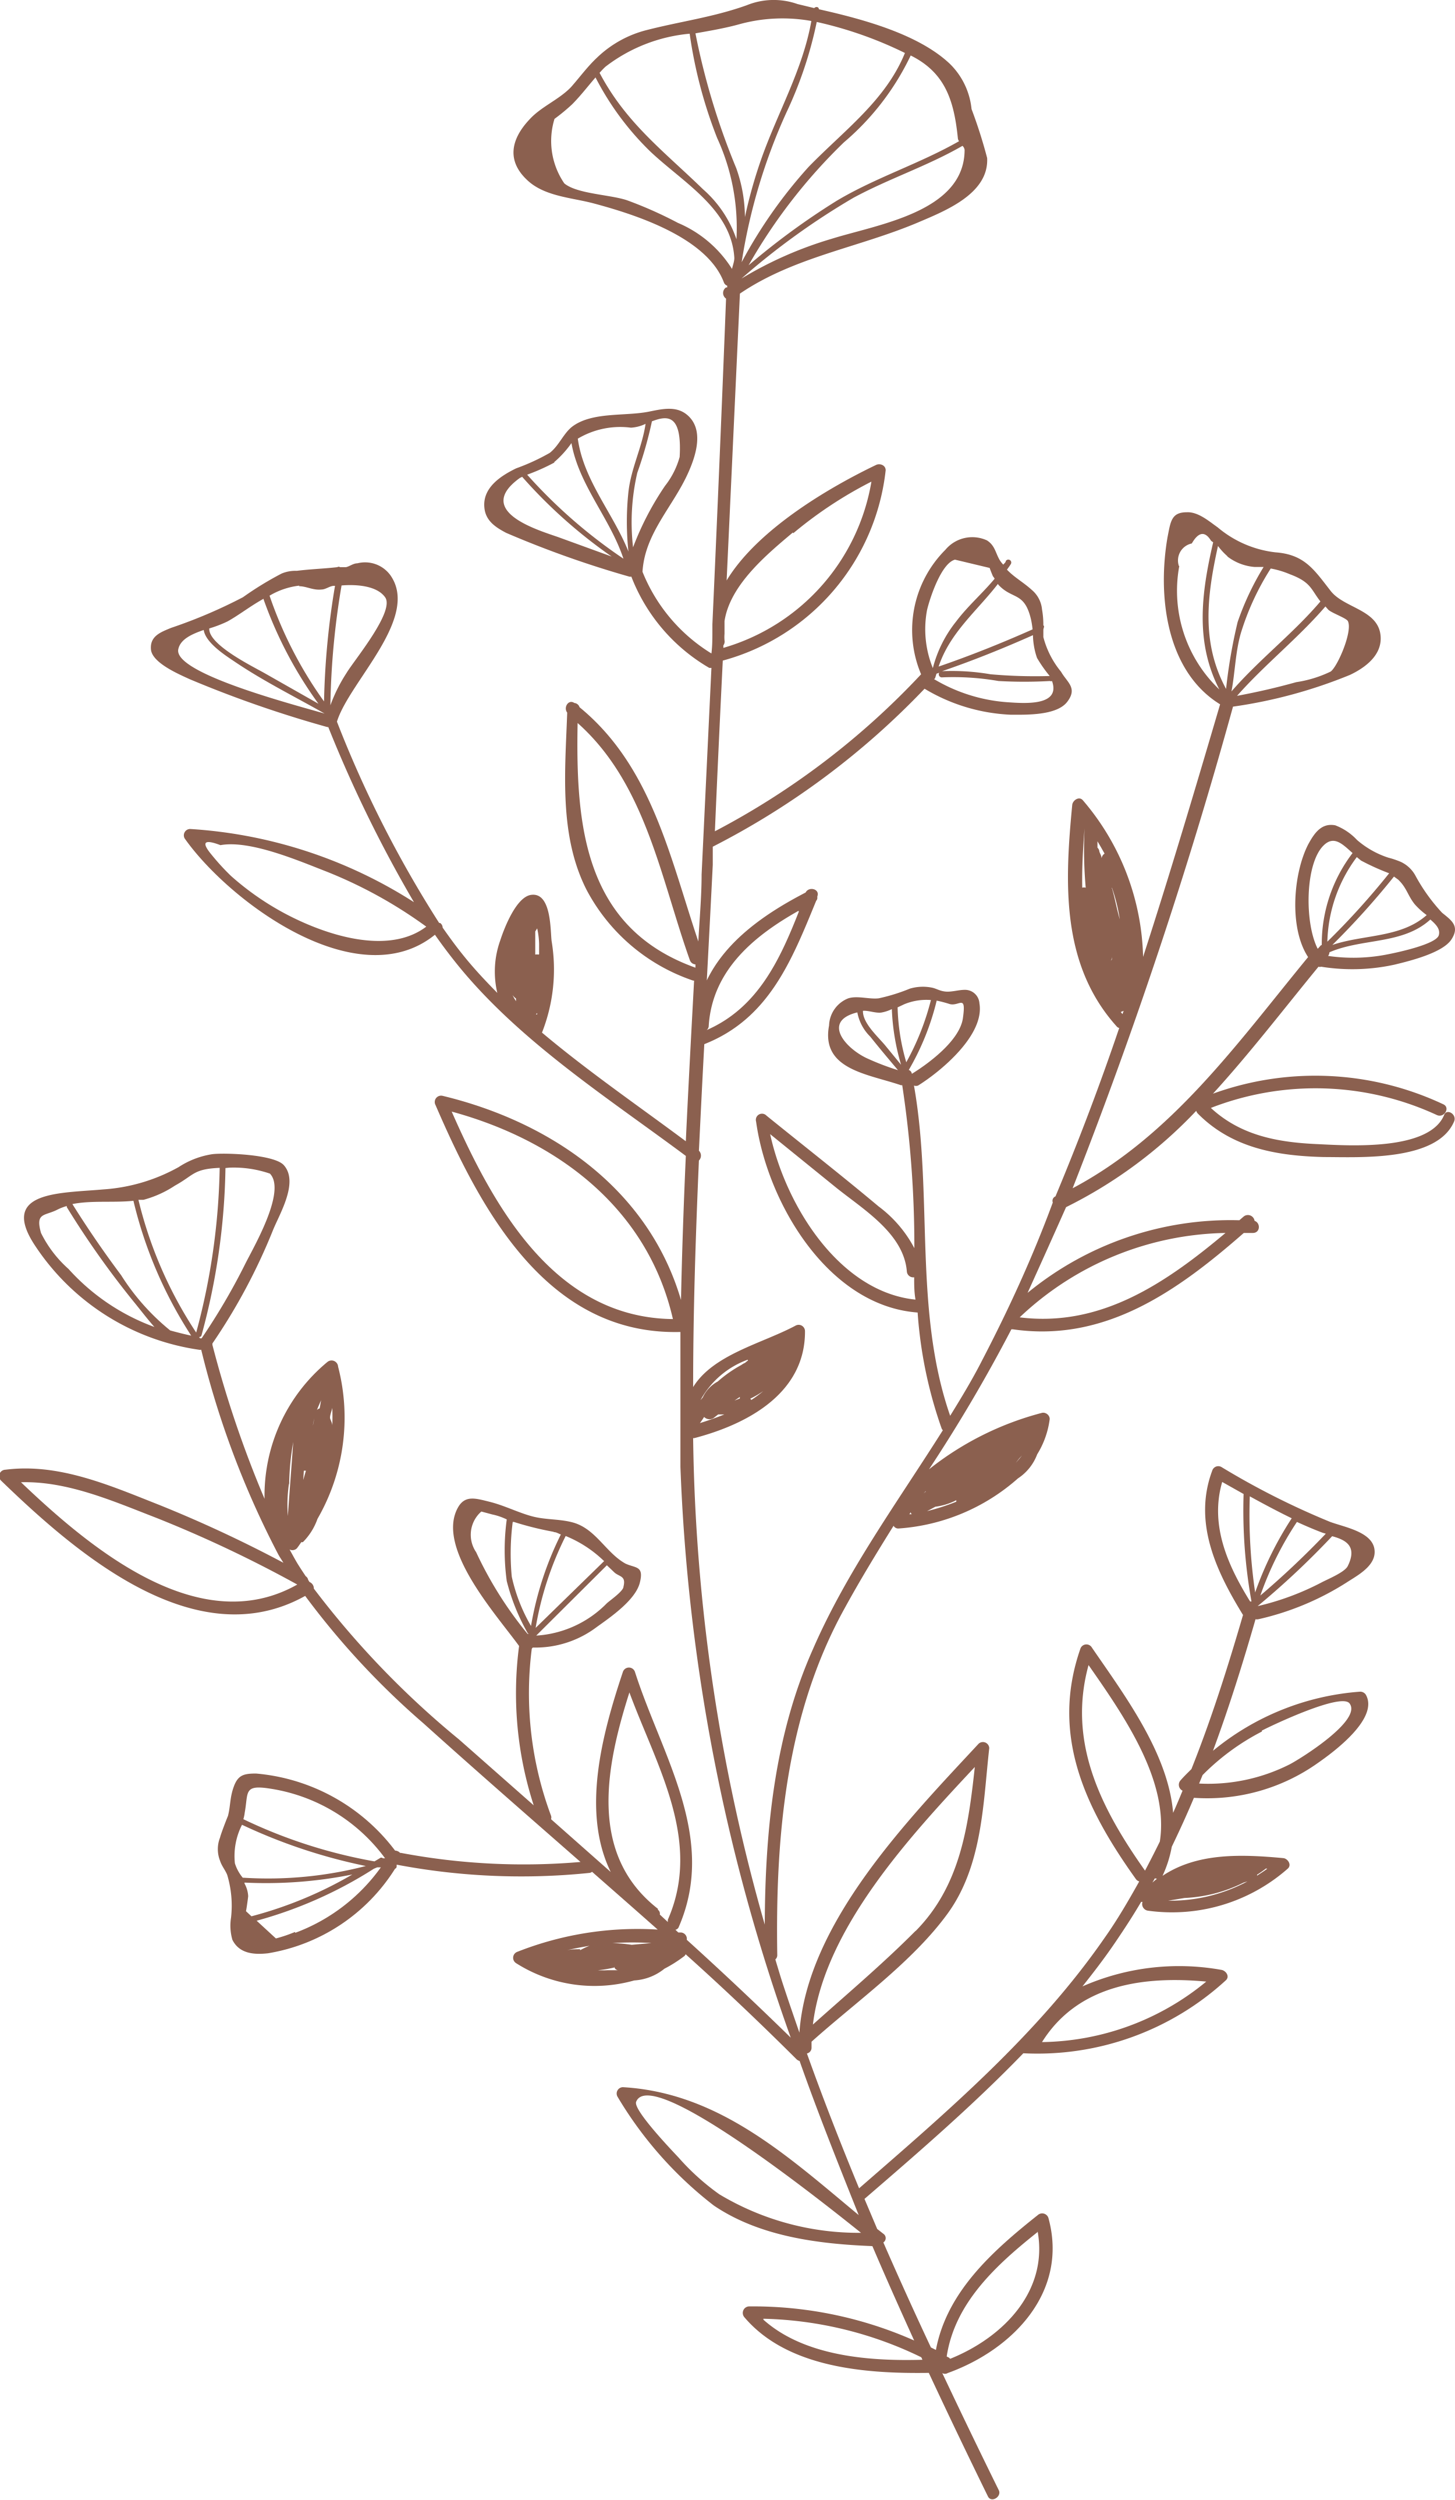 <svg xmlns="http://www.w3.org/2000/svg" viewBox="0 0 75.57 129.76" ><defs><style>.cls-1{fill:#8b604f;}</style></defs><g id="레이어_2" data-name="레이어 2"><g id="OBJECTS"><path class="cls-1" d="M29.71,5.42l-.06.06Z"/><path class="cls-1" d="M75,57.89c-.79,1.85-4.91,1.58-6.54,1.5-2.07-.09-4-.43-5.57-1.88a15,15,0,0,1,11.74.37c.38.17.71-.39.33-.56A15.62,15.62,0,0,0,63,56.77c1.9-2.08,3.65-4.36,5.48-6.59a.22.22,0,0,0,.14,0,10.23,10.23,0,0,0,3.82-.11c.74-.18,2.48-.6,2.94-1.3s0-1-.48-1.39a9.35,9.35,0,0,1-1.37-1.9,1.67,1.67,0,0,0-.77-.74,4.51,4.51,0,0,0-.65-.22,4.69,4.69,0,0,1-1.63-.92,3,3,0,0,0-1.13-.76c-.73-.14-1.1.43-1.41,1-.77,1.51-1,4.32,0,5.84-3.7,4.5-7.05,9.25-12.23,12a251.16,251.16,0,0,0,8.33-25,25.32,25.32,0,0,0,6.08-1.65c.78-.37,1.63-1,1.59-1.95-.06-1.44-1.89-1.49-2.6-2.41-.86-1.1-1.35-1.89-2.87-2a5.63,5.63,0,0,1-3-1.3c-.42-.29-1-.81-1.6-.78-.81,0-.84.49-1,1.29-.52,3-.1,6.94,2.73,8.68-1.29,4.38-2.59,8.76-4,13.11a12.93,12.93,0,0,0-3.12-8.12c-.2-.25-.54,0-.56.23-.39,4.05-.59,8.27,2.3,11.49a.24.24,0,0,0,.14.09c-1,2.95-2.11,5.87-3.31,8.74a.25.25,0,0,0-.14.32C53.62,65.29,52.37,68,51,70.63c-.51,1-1.07,1.92-1.65,2.86C47.44,68,48.47,62,47.47,56.35a.32.32,0,0,0,.21,0c1.19-.74,3.47-2.63,3.19-4.27a.75.75,0,0,0-.76-.7c-.33,0-.68.12-1,.09s-.49-.17-.74-.21a2.36,2.36,0,0,0-1.12.06,9.42,9.42,0,0,1-1.61.5c-.49.06-1.1-.15-1.58,0a1.57,1.57,0,0,0-1,1.41c-.43,2.29,2,2.51,3.73,3.1h.07a55.64,55.64,0,0,1,.63,8.46,6.45,6.45,0,0,0-1.86-2.17c-1.91-1.6-3.88-3.14-5.82-4.71a.32.32,0,0,0-.54.31c.59,4.23,3.75,9.57,8.39,9.91a22.73,22.73,0,0,0,1.24,6,.26.26,0,0,0,.07.11c-2.36,3.74-5,7.34-6.75,11.37C40.23,90.07,39.74,95,39.72,99.9A96,96,0,0,1,36,74.65h.06c2.75-.72,5.77-2.32,5.75-5.56a.33.33,0,0,0-.49-.28C39.58,69.74,37.05,70.3,36,72c0-3.92.13-7.84.3-11.76a.36.36,0,0,0,0-.51c.09-1.84.18-3.69.28-5.53,3.35-1.32,4.53-4.32,5.81-7.44a.27.27,0,0,0,.06-.12l0-.11c.15-.38-.43-.54-.61-.2-2.09,1.08-4.14,2.5-5.13,4.56q.16-3,.31-6c0-.32,0-.63,0-.94a40.84,40.84,0,0,0,11-8.2l0,0a9.48,9.48,0,0,0,4.48,1.35c.79,0,2.38.05,2.93-.67s0-1-.32-1.56a4.67,4.67,0,0,1-.92-1.8c0-.12,0-.24,0-.36s.08-.19,0-.25a4.57,4.57,0,0,0-.07-.83,1.5,1.5,0,0,0-.52-1c-.45-.41-.91-.65-1.3-1.06.07-.1.14-.19.2-.29a.15.15,0,0,0-.26-.16c0,.07-.09.13-.13.19a1.37,1.37,0,0,1-.2-.26c-.21-.37-.24-.74-.65-1a1.82,1.82,0,0,0-2.16.49A5.89,5.89,0,0,0,47.84,35a40.16,40.16,0,0,1-10.71,8.15q.19-4.43.41-8.86A11.55,11.55,0,0,0,46,24.41c0-.26-.29-.37-.49-.28-2.3,1.1-6.14,3.3-7.77,6l.69-14.89c2.8-1.9,6.13-2.38,9.22-3.68,1.43-.61,3.72-1.5,3.62-3.36a25.46,25.46,0,0,0-.81-2.54,3.81,3.81,0,0,0-1.13-2.35C47.71,1.78,44.85,1,42.53.48c0-.13-.16-.15-.24-.06L41.42.21a3.72,3.72,0,0,0-2.63.06c-1.73.62-3.39.83-5.16,1.28A5.75,5.75,0,0,0,31,3c-.5.47-.88,1-1.35,1.53-.63.65-1.53,1-2.13,1.65-1,1.05-1.26,2.23,0,3.29.91.74,2.24.8,3.32,1.09,2.17.58,5.86,1.76,6.75,4.08a.29.29,0,0,0,.18.19v.09l-.06,0a.35.35,0,0,0,0,.58Q37.38,24,37,32.41c0,.11,0,.22,0,.33,0,.4,0,.79-.05,1.18a8.83,8.83,0,0,1-3.58-4.24s0,0,0,0,0,0,0,0c.12-2,1.58-3.37,2.37-5.13.37-.82.81-2.11.08-2.89-.58-.62-1.34-.45-2.08-.3-1.24.26-2.95,0-4,.77-.47.35-.7,1-1.19,1.38a11,11,0,0,1-1.74.8c-.78.38-1.77,1-1.65,2.06.07.67.58,1,1.13,1.29a52.68,52.68,0,0,0,6.39,2.27.22.22,0,0,0,.11,0,9.4,9.4,0,0,0,4.05,4.74l.11,0-.51,10.72c0,1.16-.11,2.32-.17,3.48-1.48-4.39-2.43-9.1-6.17-12.16a.31.31,0,0,0-.27-.22c-.3-.21-.58.23-.37.5-.11,3.06-.43,6.37,1,9.19A9.8,9.8,0,0,0,36,50.9h.05c-.15,2.78-.3,5.56-.43,8.34-2.47-1.84-5.08-3.63-7.47-5.64l0,0a8.94,8.94,0,0,0,.5-4.75c-.07-.54,0-2.54-1.06-2.4-.78.1-1.41,1.75-1.61,2.37a4.79,4.79,0,0,0-.15,2.72c-.56-.57-1.11-1.15-1.62-1.77s-.83-1.07-1.22-1.62a.3.3,0,0,0-.13-.24l-.05,0a59,59,0,0,1-5.31-10.45c.64-2.08,4.34-5.4,2.77-7.61a1.63,1.63,0,0,0-1.71-.61c-.21,0-.4.16-.59.2l-.31,0a.12.12,0,0,0-.14,0c-.69.08-1.39.1-2.1.19a1.89,1.89,0,0,0-.79.14A16.85,16.85,0,0,0,12.62,31a26,26,0,0,1-3.73,1.59c-.53.22-1.11.42-1.05,1.12s1.46,1.29,2,1.54A59.63,59.63,0,0,0,17,37.74l.05,0a67.67,67.67,0,0,0,4.45,9.09,24.34,24.34,0,0,0-11.63-3.8.33.33,0,0,0-.28.49c2.32,3.29,9,8.24,13,5,.39.56.8,1.1,1.23,1.63C27.05,54.1,31.59,57,35.62,60c-.11,2.49-.2,5-.25,7.48-1.68-5.72-6.7-9.23-12.39-10.6a.33.33,0,0,0-.36.48C25,62.87,28.45,69.32,35.34,69.14c0,2.34,0,4.69,0,7a98.42,98.42,0,0,0,5.73,29.63q-2.66-2.6-5.4-5.08a.33.33,0,0,0-.3-.38l-.14,0-.15-.14a.24.24,0,0,0,.18-.16c2-4.63-.88-8.86-2.28-13.22a.33.33,0,0,0-.63,0c-1.1,3.29-2.15,7.27-.63,10.38l-3.1-2.74a.28.28,0,0,0,0-.18,18.18,18.18,0,0,1-1-8.67l.05-.06A5.28,5.28,0,0,0,31,84.45c.7-.5,2-1.39,2.23-2.29s-.22-.75-.75-1c-1-.56-1.51-1.75-2.65-2.11-.69-.21-1.44-.15-2.15-.33s-1.47-.57-2.23-.76-1.31-.37-1.68.32c-1.12,2.09,2,5.52,3.19,7.16a18.83,18.83,0,0,0,.76,8.27l-3.88-3.42a46.15,46.15,0,0,1-7.54-7.83.36.36,0,0,0-.22-.34.57.57,0,0,1-.08-.13.27.27,0,0,0-.12-.17c-.14-.21-.28-.42-.41-.63s-.29-.51-.43-.76a.33.33,0,0,0,.38-.06c.08-.1.15-.21.23-.32l.08,0a3.23,3.23,0,0,0,.76-1.21,10.52,10.52,0,0,0,1.07-7.9A.34.34,0,0,0,17,70.7a9,9,0,0,0-3.26,7.1,57,57,0,0,1-2.71-8,.11.11,0,0,0,0-.06,30.59,30.59,0,0,0,3.15-5.89c.34-.84,1.35-2.49.56-3.37-.5-.56-3.08-.65-3.71-.57a4.4,4.4,0,0,0-1.75.67,9.29,9.29,0,0,1-3.92,1.16c-2.23.2-5.34.08-3.61,2.81a12.31,12.31,0,0,0,8.57,5.51.28.28,0,0,0,.13,0,46.68,46.68,0,0,0,4,10.62c.08.15.18.29.27.44a67,67,0,0,0-6.44-3c-2.54-1-5.22-2.19-8-1.83a.33.33,0,0,0-.23.56C4,80.67,10.19,86,15.85,82.84A41,41,0,0,0,22,89.46c2.69,2.42,5.42,4.8,8.15,7.19a34.29,34.29,0,0,1-9.32-.47h-.05a.37.37,0,0,0-.26-.12,10.13,10.13,0,0,0-7.22-4c-.62,0-.93.07-1.15.66s-.17,1-.31,1.54c-.11.26-.39,1-.41,1.12a1.63,1.63,0,0,0,0,1.21c.08.26.27.48.37.73A5.55,5.55,0,0,1,12,99.54a2.63,2.63,0,0,0,.07,1.15c.36.73,1.14.78,1.85.7A9.64,9.64,0,0,0,20.52,97a.12.12,0,0,0,.08-.13.22.22,0,0,0,0-.08h0a34.61,34.61,0,0,0,10,.43.25.25,0,0,0,.15-.06c1.14,1,2.28,2,3.41,3a17,17,0,0,0-7.28,1.15.33.33,0,0,0-.08.59,7.6,7.6,0,0,0,6.14.9,2.75,2.75,0,0,0,1.57-.61,6.8,6.8,0,0,0,1-.63.23.23,0,0,0,.1-.12c2,1.79,3.89,3.59,5.77,5.46a.37.37,0,0,0,.15.08c.94,2.67,2,5.32,3.07,8-3.69-3.06-7.26-6.35-12.25-6.64a.33.33,0,0,0-.28.49,20.08,20.08,0,0,0,5,5.65c2.37,1.61,5.43,2,8.24,2.11.7,1.64,1.43,3.27,2.17,4.9a20.63,20.63,0,0,0-8.59-1.77.34.34,0,0,0-.23.56c2.23,2.63,6.3,2.94,9.58,2.89q1.5,3.21,3.07,6.41c.18.37.74,0,.56-.33q-1.48-3-2.93-6.07a.27.27,0,0,0,.28,0c3.39-1.22,6.29-4.22,5.23-8.06a.34.34,0,0,0-.55-.14c-2.37,1.88-4.73,4-5.29,7l-.26-.13c-.85-1.81-1.67-3.62-2.47-5.45a.27.27,0,0,0,0-.45l-.32-.25-.66-1.56,0,0c2.82-2.43,5.66-4.88,8.25-7.56a14.49,14.49,0,0,0,10.51-3.78c.24-.21,0-.52-.23-.55a12.46,12.46,0,0,0-7.21.86c.58-.73,1.15-1.47,1.68-2.25s.94-1.41,1.37-2.14a.18.18,0,0,0,.07,0,.35.35,0,0,0,.29.46A9.1,9.1,0,0,0,66.88,97c.23-.2,0-.53-.23-.55-2.17-.2-4.46-.29-6.27.92a6.16,6.16,0,0,0,.48-1.51c.4-.83.79-1.68,1.15-2.54a9.93,9.93,0,0,0,6.44-1.81c.82-.57,3.18-2.31,2.49-3.54a.35.35,0,0,0-.29-.16A13.55,13.55,0,0,0,63,90.88c.83-2.24,1.55-4.54,2.21-6.83a.38.38,0,0,0,.15,0,14.43,14.43,0,0,0,4.57-1.9c.58-.38,1.61-.9,1.45-1.77S69.83,79.27,69.09,79a40.4,40.4,0,0,1-5.65-2.85.33.33,0,0,0-.48.19c-1,2.68.2,5.21,1.6,7.49-.79,2.71-1.65,5.42-2.68,8-.19.19-.39.38-.57.59a.34.34,0,0,0,.11.53c-.16.39-.32.77-.49,1.15C60.67,91,58.41,88,56.71,85.52a.33.33,0,0,0-.6.07c-1.56,4.49.27,8.29,2.88,11.94a.32.32,0,0,0,.18.13c-.56,1-1.14,2-1.8,2.93-3.46,5-8.15,9-12.75,13-.95-2.3-1.86-4.62-2.71-7h0a.3.3,0,0,0,.24-.3c0-.1,0-.21,0-.31,2.32-2.08,5.23-4.13,7.06-6.64s1.85-5.77,2.17-8.6a.33.33,0,0,0-.55-.23c-3.65,3.93-8.91,9.3-9.31,15-.28-.81-.56-1.62-.83-2.44-.15-.45-.28-.9-.42-1.36a.29.29,0,0,0,.1-.23c-.1-6.17.45-12.5,3.5-18,.8-1.46,1.66-2.87,2.54-4.28a.28.28,0,0,0,.27.14,10.43,10.43,0,0,0,6.19-2.6,2.57,2.57,0,0,0,1-1.25,4.57,4.57,0,0,0,.65-1.83c0-.22-.23-.37-.41-.32a15.84,15.84,0,0,0-5.86,2.93A81.42,81.42,0,0,0,52.53,69l.07,0c4.8.7,8.57-2,12-5h.47c.39,0,.41-.52.09-.63a.35.35,0,0,0-.57-.22l-.22.19a16.61,16.61,0,0,0-11,3.77q1-2.2,2-4.45a23.88,23.88,0,0,0,6.76-5,.34.34,0,0,0,.08.14C64,59.61,66.35,60,68.77,60.06c1.81,0,5.86.24,6.75-1.84C75.69,57.84,75.13,57.51,75,57.89ZM49.3,52.11c.51.17.9-.57.71.75-.17,1.15-1.76,2.33-2.65,2.88a.24.24,0,0,0-.16-.2,13.39,13.39,0,0,0,1.45-3.6A6.28,6.28,0,0,1,49.3,52.11Zm-.95-.2a13.43,13.43,0,0,1-1.28,3.23,11,11,0,0,1-.45-2.85s0,0,0,0l.34-.16A3,3,0,0,1,48.35,51.91Zm-2.58.65a2,2,0,0,0,.55-.18,11.73,11.73,0,0,0,.48,2.89l-.82-1c-.37-.45-1.18-1.16-1.16-1.8h0C45.08,52.44,45.48,52.6,45.77,52.56Zm-1.24,0a2.37,2.37,0,0,0,.67,1.25c.47.59.95,1.16,1.44,1.74A13.31,13.31,0,0,1,45,54.92C43.89,54.39,42.69,53,44.53,52.55ZM40,58.87l3.37,2.73C44.77,62.74,46.94,64,47.1,66a.33.33,0,0,0,.38.3c0,.39,0,.77.07,1.16C43.61,67.06,40.82,62.61,40,58.87ZM52.31,36.45a8.62,8.62,0,0,1-3.8-1.2h0a.11.11,0,0,0,.07-.09l.06-.19.14-.05a.16.16,0,0,0,.16.24,13.66,13.66,0,0,1,2.92.19,23.79,23.79,0,0,0,2.67,0,.14.14,0,0,0,.11,0C55.11,36.67,53.18,36.51,52.31,36.45Zm2.21-1.36A26.17,26.17,0,0,1,51.45,35a11.86,11.86,0,0,0-2.52-.16c1.6-.55,3.17-1.18,4.72-1.87a3.82,3.82,0,0,0,.21,1.18A7.05,7.05,0,0,0,54.52,35.09Zm-2.66-4.73c.73.78,1.35.34,1.69,1.8a4.5,4.5,0,0,1,.08.51c-1.6.71-3.22,1.36-4.88,1.93.59-1.77,2-2.89,3.08-4.29Zm-3.71,1.3c.14-.59.73-2.42,1.45-2.61l1.8.43c.05.14.11.29.17.43a1,1,0,0,1,.09.13c-.65.78-1.39,1.41-2,2.22a6.42,6.42,0,0,0-1.21,2.42A5.36,5.36,0,0,1,48.15,31.66ZM40.85,5.83a20.87,20.87,0,0,0,1.57-4.69A20.34,20.34,0,0,1,47,2.75c-1,2.46-3.14,4-5,5.91a24.68,24.68,0,0,0-3.48,4.95A29.73,29.73,0,0,1,40.85,5.83Zm2.33,6.57a19.93,19.93,0,0,0-4.67,2.06,37.72,37.72,0,0,1,5.81-4.19c1.85-1,3.85-1.65,5.67-2.7a.36.36,0,0,1,.11.21C50.09,11,45.61,11.64,43.18,12.4Zm6.57-5.22a.32.32,0,0,0,.06.15c-2.05,1.17-4.32,1.88-6.35,3.09a37.58,37.58,0,0,0-4.58,3.35,28.4,28.4,0,0,1,4.95-6.38A13.52,13.52,0,0,0,47.3,2.88C49.09,3.77,49.55,5.21,49.75,7.18ZM42.14,1.09c-.44,2.49-1.71,4.68-2.56,7.05a24.73,24.73,0,0,0-.89,3.13,7.66,7.66,0,0,0-.45-2.54,36.83,36.83,0,0,1-2.12-7c.8-.14,1.6-.28,2.31-.48A8.45,8.45,0,0,1,42.14,1.09Zm-6.32.66a23.82,23.82,0,0,0,1.43,5.42,11.16,11.16,0,0,1,1,5.25,6,6,0,0,0-1.73-2.59c-2.06-2-4-3.44-5.38-6.05.1-.11.2-.22.31-.32A8.41,8.41,0,0,1,35.82,1.75Zm-.61,9.82a21.28,21.28,0,0,0-2.63-1.17c-.87-.3-2.61-.33-3.27-.88a3.89,3.89,0,0,1-.51-3.35,10.09,10.09,0,0,0,.91-.75c.44-.44.82-.94,1.22-1.4a14.74,14.74,0,0,0,2.83,3.83c1.72,1.63,4.23,3,4.38,5.54,0,.19-.08.38-.12.57A6.13,6.13,0,0,0,35.21,11.57ZM32.7,29.2v0l0,0a.13.13,0,0,0,0,.06Zm2.6-5.48a4.26,4.26,0,0,1-.76,1.5,15.19,15.19,0,0,0-1.66,3.19,11.37,11.37,0,0,1,.22-3.87,20.8,20.8,0,0,0,.76-2.67C34.65,21.57,35.43,21.46,35.3,23.72ZM32.77,22.2a2,2,0,0,0,.76-.2c-.18,1.22-.75,2.29-.89,3.53a14.6,14.6,0,0,0,0,3.1c-.8-2-2.33-3.69-2.63-5.86A4.31,4.31,0,0,1,32.77,22.2Zm-4,1.8a5.29,5.29,0,0,0,.91-1c.39,2.19,2,3.89,2.7,6a26.61,26.61,0,0,1-5-4.36A10.65,10.65,0,0,0,28.81,24ZM27,24.81l.12-.06a25.81,25.81,0,0,0,4.65,4.14l-2.75-1C28,27.53,24.58,26.55,27,24.81ZM20,31c.53.72-1.62,3.29-2,3.93a8.24,8.24,0,0,0-.84,1.68,40.53,40.53,0,0,1,.58-6.22C18.44,30.33,19.56,30.38,20,31Zm-4.46-.57c.38,0,.72.22,1.16.17.21,0,.42-.18.63-.19h.07a40.48,40.48,0,0,0-.57,6A21.06,21.06,0,0,1,14,30.92,3.87,3.87,0,0,1,15.54,30.4Zm-1.85.68a21.29,21.29,0,0,0,2.85,5.42l-2.82-1.6c-.6-.34-2.91-1.47-2.85-2.31a6.37,6.37,0,0,0,.94-.36C12.41,31.93,13,31.46,13.69,31.08ZM9.26,33.7c.11-.52.69-.78,1.32-1,.1.68,1.17,1.35,1.63,1.66,1.48,1,3.1,1.8,4.65,2.68C15.05,36.52,9,34.93,9.26,33.7Zm5.16,13.51A14.37,14.37,0,0,1,12,45.47a12,12,0,0,1-1-1.09q-.84-1,.45-.51c1.54-.28,4.09.82,5.53,1.38a23.61,23.61,0,0,1,5.16,2.85C20,49.72,16.41,48.35,14.42,47.21Zm12.2,4.44a.77.77,0,0,0,.18.18l0,.14A3.13,3.13,0,0,1,26.62,51.65Zm1.21,1h0a.16.16,0,0,0,.07-.07.41.41,0,0,1,0,.08Zm.15-3.1a.57.57,0,0,0-.18,0c0-.37,0-.74,0-1.11,0,0,0-.06,0-.09l.1-.16A4.15,4.15,0,0,1,28,49C28,49.12,28,49.32,28,49.53Zm-.37,3.13h0Zm-.08,0s0,0,0,0h0Zm4.85,29.71c-.06.24-.68.67-.86.83a5.61,5.61,0,0,1-3.67,1.68h0l3.67-3.65.41.39C32.21,81.86,32.52,81.81,32.38,82.37Zm-1-1.36L27.82,84.5a16.79,16.79,0,0,1,1.56-4.77A6.21,6.21,0,0,1,31.34,81Zm-2.6-1.5c.12,0,.23.08.35.12a17,17,0,0,0-1.55,4.75,8.81,8.81,0,0,1-1-2.56A12.77,12.77,0,0,1,26.63,79l.06,0A16.5,16.5,0,0,0,28.74,79.51ZM25,78.46l.56.15a3.26,3.26,0,0,1,.76.26,11.83,11.83,0,0,0,0,3.2,10.81,10.81,0,0,0,1.07,2.67.13.13,0,0,0,.08.07s0,0,0,0l-.07,0a19.83,19.83,0,0,1-2.67-4.24A1.6,1.6,0,0,1,25,78.46ZM11.91,60.61a5.78,5.78,0,0,1,2.11.31c.88.92-.91,3.92-1.31,4.74a33.05,33.05,0,0,1-2.24,3.81l-.08,0-.05-.07a.12.12,0,0,0,.13-.1,34.77,34.77,0,0,0,1.24-8.67Zm-2.82.93c1-.55.94-.86,2.32-.92a34.81,34.81,0,0,1-1.22,8.55,21.66,21.66,0,0,1-3-6.89l.26,0A5.57,5.57,0,0,0,9.09,61.54Zm-2.16.79a22.29,22.29,0,0,0,3,7c-.37-.08-.73-.17-1.09-.27a11.81,11.81,0,0,1-2.55-2.87C5.4,65,4.56,63.78,3.76,62.5,4.76,62.3,5.91,62.44,6.93,62.33ZM3.56,65.87A6.14,6.14,0,0,1,2.13,64c-.3-1.06.17-.87.83-1.2a2.85,2.85,0,0,1,.51-.2.13.13,0,0,0,0,.06,46,46,0,0,0,3.55,5c.34.42.67.85,1,1.22A11.13,11.13,0,0,1,3.56,65.87ZM17.26,74c0-.12-.07-.24-.11-.36s.07-.37.11-.56C17.27,73.41,17.27,73.72,17.26,74Zm-2.24,3a13.51,13.51,0,0,1,.21-2.15c-.09,1.28-.19,2.56-.28,3.84,0,0,0,0,0,0l0,0A7.65,7.65,0,0,1,15,77.07ZM16.25,74a2.57,2.57,0,0,1,.08-.38C16.3,73.74,16.28,73.87,16.25,74Zm-.47,2.34.11,0c-.05.16-.09.32-.14.48Zm.82-3.23a.29.29,0,0,0-.14.08c.07-.17.14-.34.22-.51C16.65,72.81,16.63,73,16.6,73.1ZM1.09,76.94c2.43-.07,4.83,1,7.06,1.86a64.72,64.72,0,0,1,7.29,3.45l0,0C10.39,85.1,4.77,80.45,1.09,76.94ZM13.94,92.83A9.11,9.11,0,0,1,20,96.46l-.11,0a.12.12,0,0,0-.17,0l-.27.16a26.32,26.32,0,0,1-6.81-2.19,1.86,1.86,0,0,0,.07-.34C12.9,93.06,12.65,92.64,13.94,92.83ZM12.2,96.72a3.57,3.57,0,0,1,.37-2A28.46,28.46,0,0,0,19,96.86a20.26,20.26,0,0,1-6.32.61s-.05,0-.07,0A2.19,2.19,0,0,1,12.2,96.72Zm.5,1a22.67,22.67,0,0,0,5.6-.42,20.93,20.93,0,0,1-5.24,2.17l-.29-.27c0,.13.12-.72.12-.78A1.51,1.51,0,0,0,12.7,97.77Zm2.63,2.56a7.36,7.36,0,0,1-1,.34l-1-.92A22.14,22.14,0,0,0,19.42,97l.17-.07.19,0A9.56,9.56,0,0,1,15.33,100.33Zm18.84-1.2c-3.63-2.83-2.7-7.39-1.48-11.23,1.41,3.82,3.79,7.7,2,11.79a.31.31,0,0,0,0,.13l-.42-.39A.25.25,0,0,0,34.17,99.13Zm-2.27,3a.23.23,0,0,0,.2.19h-.55a5,5,0,0,1-.5,0A6.35,6.35,0,0,0,31.9,102.13Zm-1.77-.9c-.24,0-.48,0-.72.06.4-.1.81-.17,1.21-.24A4.09,4.09,0,0,0,30.13,101.23Zm2.39,1.08h0Zm1.63-1.43-1.34.12a8.41,8.41,0,0,0-1-.09A16.88,16.88,0,0,1,34.15,100.88Zm5.5,19.53a19.73,19.73,0,0,1,8.2,2l.06.13C45.11,122.57,41.77,122.3,39.65,120.41Zm14.24-4.55c.57,3.11-1.78,5.52-4.54,6.63l-.06-.06-.12-.06C49.59,119.54,51.73,117.58,53.89,115.86ZM35.25,112c-.27-.29-2.38-2.48-2.21-2.9.73-1.87,9.11,4.74,11.68,6.8a14.06,14.06,0,0,1-7.36-2A12.3,12.3,0,0,1,35.25,112ZM65.82,97c-.17.13-.35.24-.53.36,0,0,0,0,0-.05a4.73,4.73,0,0,0,.46-.32Zm-4.3,1.52a7.6,7.6,0,0,0,3.07-.8l.2-.06a8.5,8.5,0,0,1-4.12,1Zm-1.43-1-.24.2a2.53,2.53,0,0,0,.13-.22Zm5.45-7.69c.52-.27,4.16-2,4.56-1.4.64.88-2.57,2.87-3.11,3.15a9.38,9.38,0,0,1-4.71,1l.18-.44A12.14,12.14,0,0,1,65.54,89.88Zm-.63-12.16c.71.39,1.44.78,2.18,1.14a17.91,17.91,0,0,0-1.9,3.85A27.75,27.75,0,0,1,64.91,77.72ZM70,81.29c-.16.33-1.09.7-1.38.86a13.93,13.93,0,0,1-3.3,1.22s0,0,0,0a42.83,42.83,0,0,0,3.87-3.63C69.84,79.92,70.53,80.22,70,81.29Zm-1.14-1.68a44.81,44.81,0,0,1-3.4,3.21A17.06,17.06,0,0,1,67.36,79c.44.2.88.39,1.33.56Zm-5.39-2.69,1.12.63A26.64,26.64,0,0,0,65,83.13l-.07,0C63.75,81.23,62.83,79.15,63.48,76.92Zm-6.94,9.5c1.82,2.61,4.2,6,3.71,9.17-.25.51-.5,1-.77,1.51C57.15,93.82,55.44,90.41,56.54,86.42Zm6.12,16.44A13.69,13.69,0,0,1,54.12,106C56,103,59.42,102.56,62.66,102.86Zm-15.1-2.63c-1.69,1.7-3.54,3.26-5.33,4.86.61-5,5.06-9.79,8.41-13.37C50.29,94.84,49.87,97.89,47.56,100.23ZM38.43,72.51a.14.14,0,0,0,0,.08l-.28.11ZM37.07,73.6l.23-.18.32,0c-.42.17-.85.32-1.27.45a3.3,3.3,0,0,0,.22-.32A.39.39,0,0,0,37.07,73.6Zm1.9-1a4.89,4.89,0,0,0,.67-.39,5.86,5.86,0,0,1-.62.46A.18.18,0,0,0,39,72.64ZM36,74a.05.05,0,0,0,0,0h0Zm2.85-3.38a1.58,1.58,0,0,0-.15.12.93.93,0,0,0-.19.11h0a6.62,6.62,0,0,0-1.23.86,1.79,1.79,0,0,0-.78.83l-.12.14A4.58,4.58,0,0,1,38.83,70.58Zm2.64-23.3c-1,2.54-2.15,5-4.79,6.15a.28.28,0,0,0,.11-.23C37,50.36,39.16,48.58,41.47,47.28Zm-.29-19.64A21.46,21.46,0,0,1,45.26,25a10.86,10.86,0,0,1-7.69,8.63V33.5a.33.33,0,0,0,.06-.26,2,2,0,0,1,0-.34l0-.66C37.92,30.35,39.84,28.77,41.18,27.64ZM30,37.53c3.53,3.14,4.3,8,5.83,12.31a.33.33,0,0,0,.29.22v.17C30.33,48.16,29.9,42.83,30,37.53ZM23.46,57.7c5.47,1.49,10.17,5,11.49,10.77C28.84,68.4,25.67,62.72,23.46,57.7Zm29.48,18,.14-.15c-.1.13-.21.26-.32.38Zm-4.36,2.51a3.27,3.27,0,0,0,1.09-.34.3.3,0,0,0,0,.08,11.65,11.65,0,0,1-1.52.49Zm-.51-.78-.1.09.11-.12A0,0,0,0,1,48.07,77.47Zm-.77,1.07a.31.31,0,0,0,.05.1l-.12,0ZM70,32.23c.28.5-.53,2.38-.89,2.63a6.22,6.22,0,0,1-1.79.55c-1,.28-2,.51-3.07.71l0,0c1.44-1.63,3.18-3,4.59-4.64l.15.17C69.17,31.82,69.89,32.07,70,32.23Zm-3-2.42c1.1.41,1.09.79,1.58,1.41-1.42,1.67-3.17,3-4.62,4.67.19-1,.2-2,.48-3A13.55,13.55,0,0,1,66,29.51,4.71,4.71,0,0,1,67,29.81Zm-3.26-.93a2.67,2.67,0,0,0,1.42.55l.47,0a14.38,14.38,0,0,0-1.35,2.86,27.36,27.36,0,0,0-.6,3.47c-1.29-2.38-1-4.8-.42-7.42A3.27,3.27,0,0,0,63.76,28.88Zm-2.51.5a.9.9,0,0,1,.67-1.17c.35-.61.69-.65,1-.14l.11.08c-.63,2.7-.93,5.21.32,7.64A7.07,7.07,0,0,1,61.25,29.38ZM56.33,43a22.59,22.59,0,0,0,.06,3.08.27.27,0,0,0-.18,0C56.19,45.06,56.25,44,56.33,43Zm1.42,6.64s0,.1,0,.16l-.06.08C57.74,49.8,57.75,49.72,57.75,49.64Zm0-3.51v-.06a8.85,8.85,0,0,1,.41,1.65C58,47.18,57.91,46.65,57.76,46.13Zm-.54-1.6h0c0-.1-.07-.21-.11-.32A.31.31,0,0,0,57,44c0-.11,0-.22,0-.33.13.21.25.43.37.64A.33.33,0,0,0,57.22,44.53Zm1,8,.15-.06-.06.17ZM63.65,64c-3.08,2.58-6.46,4.91-10.69,4.38A15.94,15.94,0,0,1,63.65,64ZM74.73,48.54c-.12.47-2.15.9-2.67,1a9.1,9.1,0,0,1-3.08.08l0,0a.37.37,0,0,0,.07-.19c1.72-.74,3.8-.39,5.24-1.7C74.6,48,74.81,48.23,74.73,48.54Zm-1.25-1.6a3.85,3.85,0,0,0,.62.56c-1.34,1.19-3.28,1-4.9,1.55a41.34,41.34,0,0,0,3.2-3.55l.22.16C73.07,46.09,73.11,46.48,73.48,46.94Zm-1.33-1.61a40,40,0,0,1-3.21,3.55,7.63,7.63,0,0,1,1.53-4.39l.22.18A12.45,12.45,0,0,0,72.15,45.33Zm-3.41-1.44c.55-.55,1-.06,1.51.39a7.77,7.77,0,0,0-1.6,4.77.19.19,0,0,0-.1.08l-.11.12C67.75,47.91,67.78,44.84,68.74,43.89Z" /></g></g></svg>